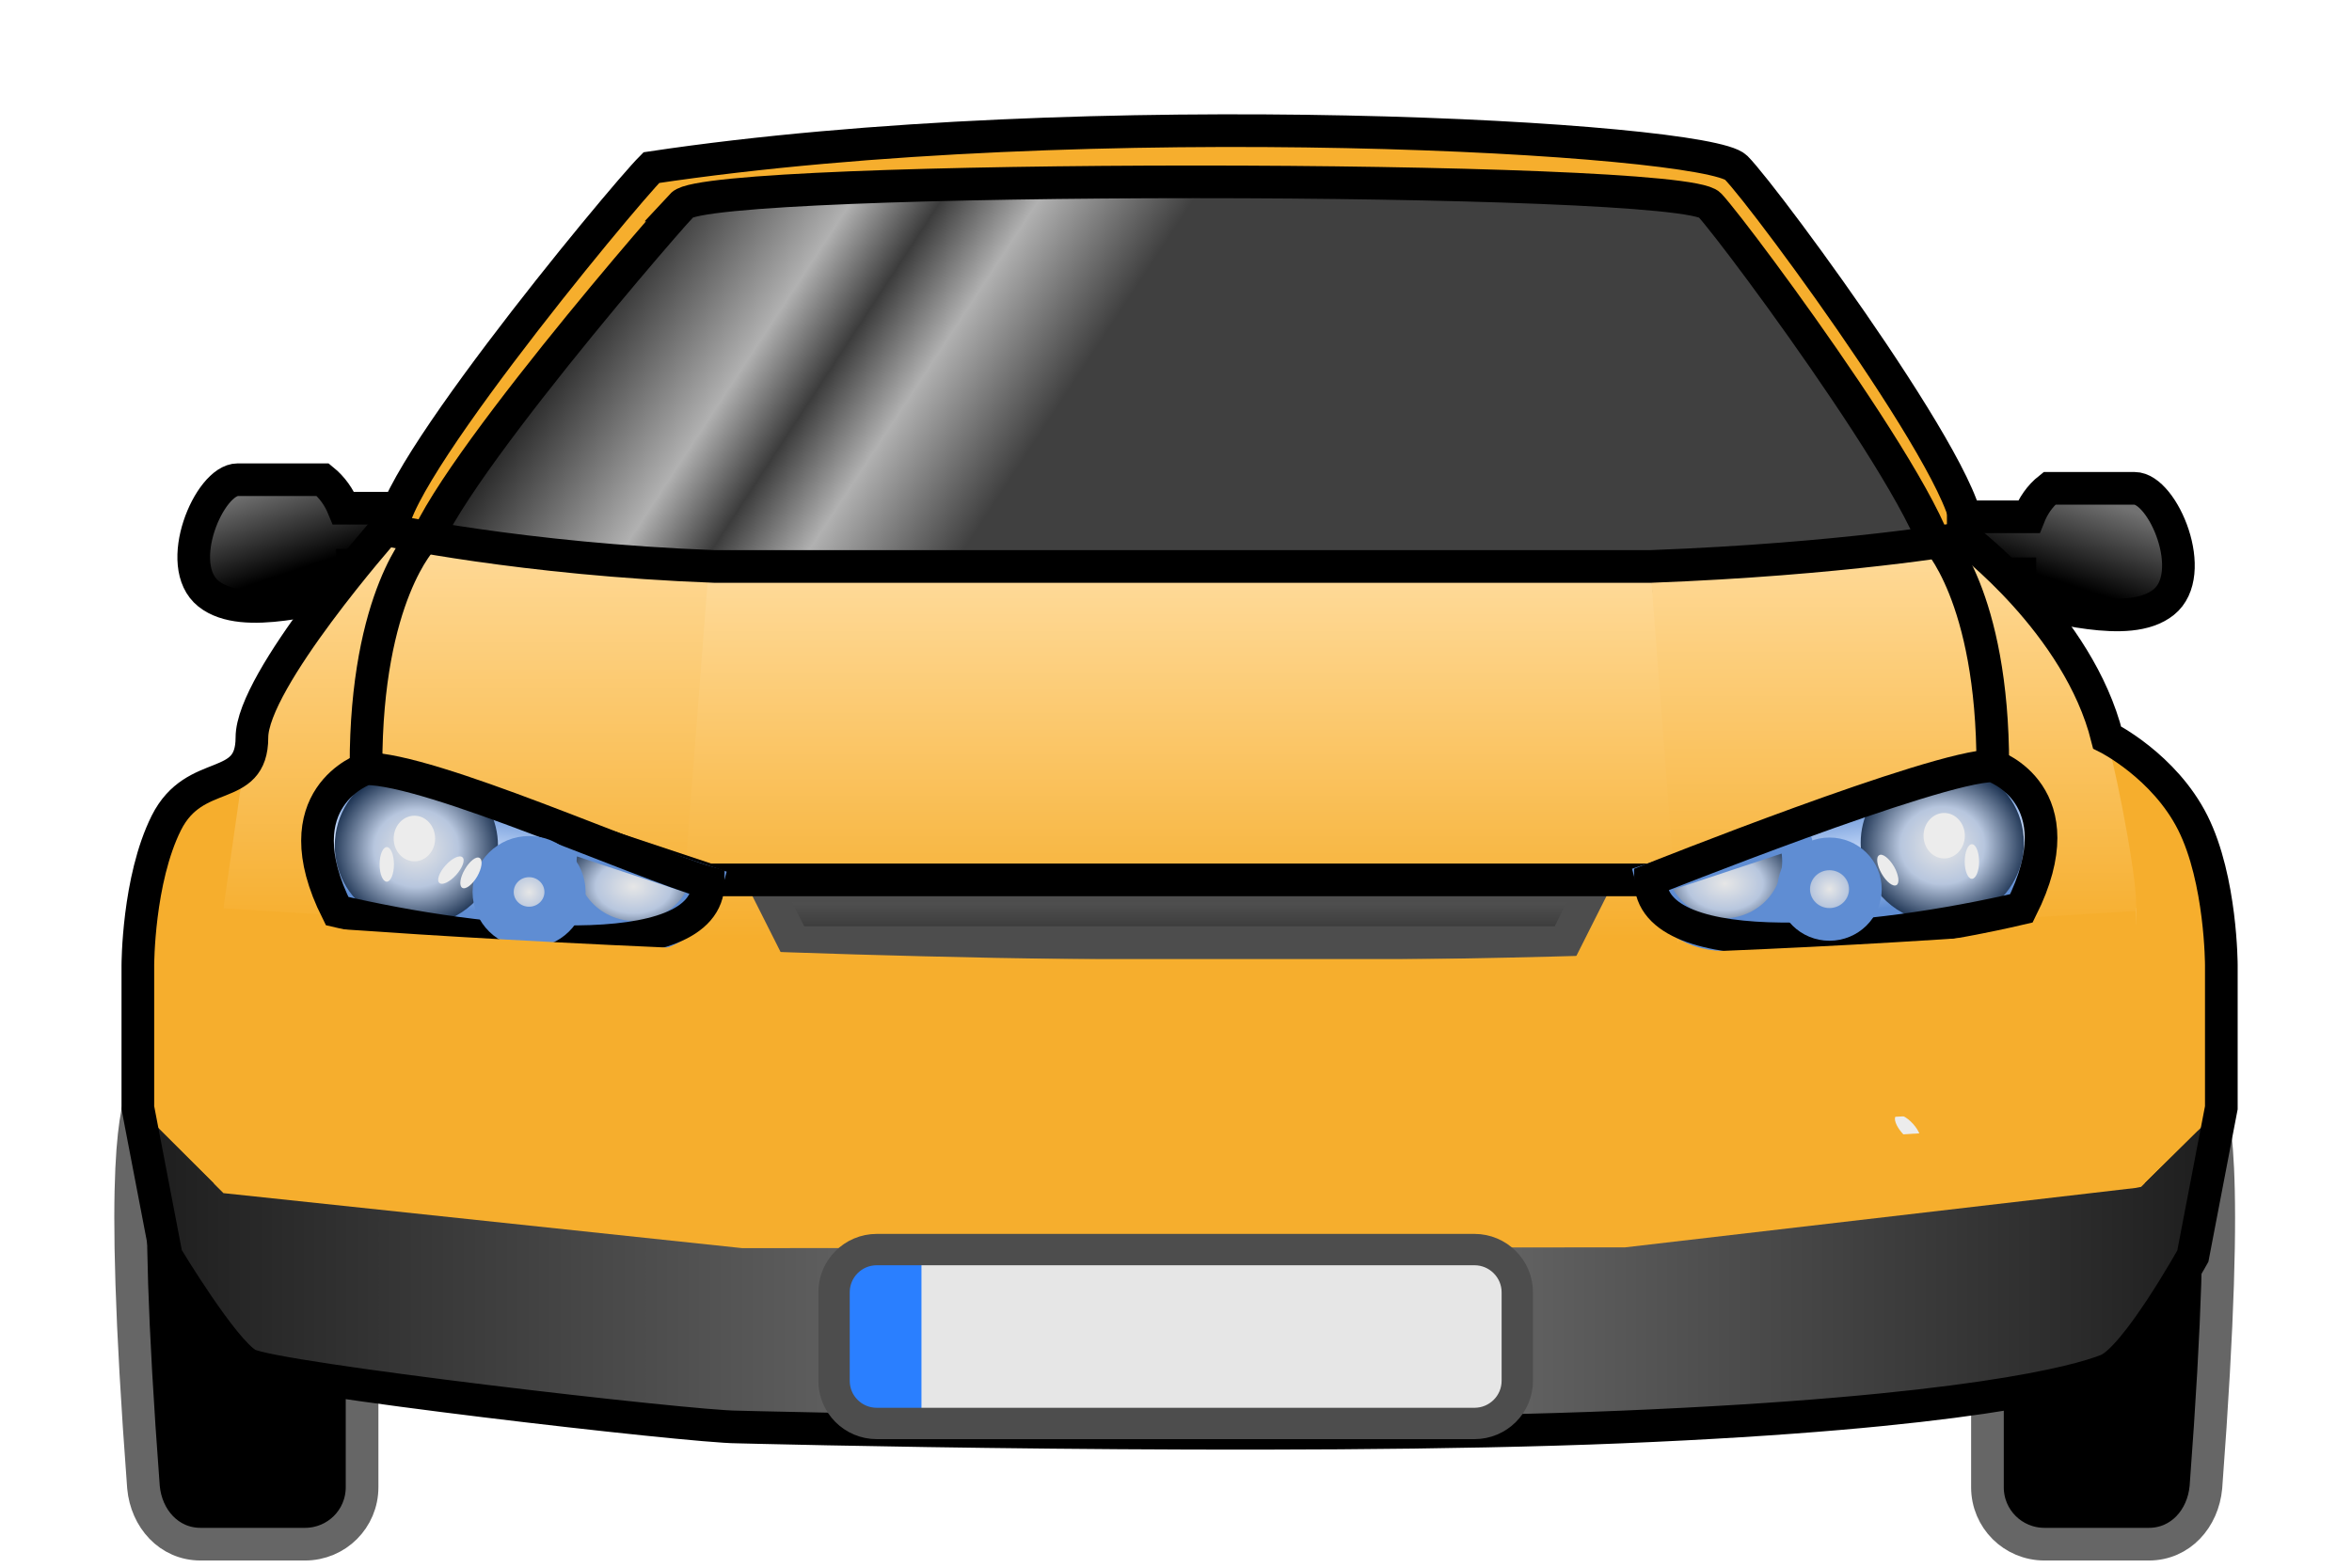 <svg width="18" height="12" viewBox="0 0 18 12" fill="none" xmlns="http://www.w3.org/2000/svg">
<path d="M1.819 3.672C1.601 3.672 1.323 4.327 1.596 4.545C1.87 4.763 2.475 4.545 2.693 4.545C2.693 4.485 2.697 4.409 2.697 4.327H3.13V3.89H2.629C2.595 3.807 2.544 3.732 2.47 3.672H1.819Z" fill="url(#paint0_linear)" stroke="black" stroke-width="0.25"/>
<path d="M1.535 7.89H2.334C2.576 7.89 2.771 8.084 2.771 8.326V11.384C2.771 11.626 2.576 11.82 2.334 11.82H1.535C1.293 11.82 1.12 11.624 1.098 11.384C0.901 8.765 1.054 8.525 1.098 8.326C1.15 8.09 1.293 7.89 1.535 7.89V7.89Z" fill="black" stroke="#666666" stroke-width="0.25"/>
<path d="M4.985 1.283C8.327 0.782 13.056 1.053 13.286 1.283C13.516 1.513 15.264 3.888 15.034 4.118C14.803 4.348 3.25 4.348 3.02 4.118C2.79 3.888 4.755 1.513 4.985 1.283H4.985Z" fill="#F6AE2D" stroke="black" stroke-width="0.25"/>
<path d="M5.22 1.569C5.439 1.333 12.866 1.333 13.084 1.569C13.303 1.805 15.05 4.167 14.831 4.404C14.613 4.64 3.456 4.581 3.237 4.345C3.019 4.108 5.002 1.805 5.221 1.569H5.22Z" fill="url(#paint1_linear)" stroke="black" stroke-width="0.25"/>
<path d="M1.636 6.887L5.349 7.106L5.567 8.632L5.786 9.722L1.636 9.286V6.887Z" fill="#F6AE2D"/>
<path d="M2.947 4.053C2.947 4.053 3.996 4.281 5.467 4.336L5.205 7.17L1.71 6.953C1.71 6.953 1.71 6.08 1.928 5.644C1.928 5.208 2.947 4.053 2.947 4.053V4.053Z" fill="url(#paint2_linear)"/>
<path d="M1.859 5.911C1.859 5.911 1.492 5.863 1.273 6.299C1.055 6.735 1.055 7.389 1.055 7.389V8.48L1.71 9.133V6.953L1.859 5.911Z" fill="#F6AE2D"/>
<path d="M16.445 7.89H15.647C15.405 7.89 15.21 8.084 15.21 8.326V11.384C15.21 11.626 15.405 11.82 15.647 11.82H16.445C16.688 11.82 16.86 11.624 16.882 11.384C17.079 8.765 16.926 8.525 16.882 8.326C16.83 8.09 16.688 7.89 16.445 7.89Z" fill="black" stroke="#666666" stroke-width="0.25"/>
<path d="M16.345 6.953L12.85 7.171L12.413 8.698V9.569L16.345 9.133V6.953Z" fill="#F6AE2D"/>
<path d="M16.126 5.645L16.345 6.953L16.33 9.141L17 8.479V7.389C17 7.389 17 6.735 16.781 6.299C16.563 5.863 16.126 5.645 16.126 5.645Z" fill="#F6AE2D"/>
<path d="M5.204 7.171L5.472 8.644L5.641 9.569H12.412L12.631 8.698H12.57V8.695L12.849 7.171H5.204H5.204Z" fill="#F6AE2D"/>
<path d="M5.423 4.357H12.631L12.937 7.191H5.204L5.423 4.357H5.423Z" fill="url(#paint3_linear)"/>
<path d="M15.685 3.738C15.61 3.797 15.56 3.873 15.527 3.956H15.025V4.392H15.458C15.458 4.475 15.462 4.551 15.462 4.61C15.681 4.61 16.285 4.828 16.558 4.61C16.831 4.392 16.554 3.738 16.336 3.738H15.685V3.738Z" fill="url(#paint4_linear)" stroke="black" stroke-width="0.25"/>
<path d="M15.034 4.138C15.034 4.138 14.102 4.301 12.631 4.356L12.849 7.191L16.344 6.973C16.377 6.842 16.212 5.972 16.126 5.665C15.907 4.793 15.034 4.138 15.034 4.138Z" fill="url(#paint5_linear)"/>
<path fill-rule="evenodd" clip-rule="evenodd" d="M1.947 9.048L1.928 9.72C1.928 9.72 9.336 10.375 16.559 9.72L16.539 9.048C9.344 9.701 1.946 9.048 1.946 9.048H1.947Z" fill="#F6AE2D"/>
<path d="M1.055 8.479L1.273 9.615C1.273 9.615 1.708 10.339 1.896 10.443C2.092 10.553 5.29 10.923 5.642 10.923C5.642 10.923 9.792 11.032 12.413 10.923C15.034 10.814 15.9 10.578 16.126 10.487C16.345 10.4 16.782 9.615 16.782 9.615L17 8.479L16.386 9.085L16.345 9.093L12.437 9.548L5.68 9.554L1.71 9.133L1.055 8.479Z" fill="url(#paint6_linear)"/>
<path d="M5.859 6.781H12.194L11.975 7.216H6.078L5.859 6.781H5.859Z" fill="url(#paint7_linear)" stroke="#4D4D4D" stroke-width="0.25"/>
<path d="M14.815 4.118C14.815 4.118 15.251 4.554 15.251 5.862L12.63 6.735H5.422L2.801 5.862C2.801 4.554 3.238 4.118 3.238 4.118" stroke="black" stroke-width="0.25"/>
<path fill-rule="evenodd" clip-rule="evenodd" d="M12.631 6.735C12.631 7.388 13.504 7.17 15.47 6.953C15.907 6.08 15.252 5.862 15.252 5.862L12.631 6.735V6.735Z" fill="url(#paint8_linear)"/>
<path d="M13.719 6.374L12.64 6.732C12.703 6.975 12.926 7.154 13.193 7.154C13.508 7.154 13.764 6.902 13.764 6.592C13.764 6.515 13.748 6.441 13.719 6.374V6.374Z" fill="url(#paint9_radial)" stroke="#5F8DD3" stroke-width="0.25"/>
<path d="M15.139 5.901L14.306 6.178C14.264 6.26 14.24 6.353 14.24 6.451C14.24 6.734 14.434 6.971 14.699 7.043C14.845 7.025 15.005 7.007 15.167 6.988C15.359 6.884 15.489 6.682 15.489 6.451C15.489 6.21 15.345 6.001 15.139 5.901Z" fill="url(#paint10_radial)"/>
<path d="M12.631 6.735C12.631 7.388 14.357 7.214 15.47 6.953C15.907 6.08 15.252 5.862 15.252 5.862C14.815 5.862 12.631 6.735 12.631 6.735V6.735Z" stroke="black" stroke-width="0.25"/>
<path d="M14.276 6.806C14.276 6.955 14.153 7.076 14.001 7.076C13.849 7.076 13.727 6.955 13.727 6.806C13.727 6.657 13.849 6.536 14.001 6.536C14.153 6.536 14.276 6.657 14.276 6.806Z" fill="url(#paint11_radial)" stroke="#5F8DD3" stroke-width="0.25"/>
<path d="M15.037 6.397C15.037 6.493 14.966 6.571 14.879 6.571C14.792 6.571 14.721 6.493 14.721 6.397C14.721 6.301 14.792 6.223 14.879 6.223C14.966 6.223 15.037 6.301 15.037 6.397Z" fill="#ECECEC"/>
<path d="M15.146 6.595C15.146 6.668 15.121 6.727 15.091 6.727C15.061 6.727 15.036 6.668 15.036 6.595C15.036 6.522 15.061 6.462 15.091 6.462C15.121 6.462 15.146 6.522 15.146 6.595Z" fill="#ECECEC"/>
<path d="M14.495 6.633C14.531 6.696 14.54 6.76 14.514 6.775C14.487 6.79 14.437 6.751 14.4 6.687C14.364 6.624 14.355 6.56 14.382 6.546C14.407 6.53 14.458 6.57 14.495 6.633Z" fill="#ECECEC"/>
<path d="M14.64 8.602C14.689 8.656 14.711 8.716 14.688 8.736C14.666 8.756 14.608 8.729 14.559 8.675C14.51 8.62 14.488 8.56 14.511 8.54C14.533 8.52 14.591 8.548 14.64 8.602Z" fill="#ECECEC"/>
<path fill-rule="evenodd" clip-rule="evenodd" d="M5.42 6.756C5.42 7.41 4.546 7.192 2.58 6.974C2.143 6.102 2.799 5.884 2.799 5.884L5.42 6.756Z" fill="url(#paint12_linear)"/>
<path d="M4.332 6.396L5.411 6.754C5.348 6.996 5.125 7.175 4.859 7.175C4.543 7.175 4.287 6.924 4.287 6.614C4.287 6.536 4.302 6.463 4.332 6.396Z" fill="url(#paint13_radial)" stroke="#5F8DD3" stroke-width="0.25"/>
<path d="M2.912 5.923L3.745 6.199C3.787 6.282 3.811 6.375 3.811 6.473C3.811 6.756 3.616 6.994 3.352 7.065C3.206 7.047 3.046 7.029 2.884 7.01C2.692 6.905 2.562 6.704 2.562 6.473C2.562 6.231 2.705 6.023 2.912 5.923V5.923Z" fill="url(#paint14_radial)"/>
<path d="M5.42 6.756C5.42 7.41 3.694 7.236 2.58 6.974C2.143 6.102 2.799 5.884 2.799 5.884C3.301 5.884 4.896 6.604 5.42 6.756Z" stroke="black" stroke-width="0.25"/>
<path d="M3.774 6.828C3.774 6.977 3.897 7.098 4.049 7.098C4.201 7.098 4.324 6.977 4.324 6.828C4.324 6.678 4.201 6.557 4.049 6.557C3.897 6.557 3.774 6.678 3.774 6.828Z" fill="url(#paint15_radial)" stroke="#5F8DD3" stroke-width="0.315"/>
<path d="M3.013 6.419C3.013 6.515 3.084 6.593 3.172 6.593C3.259 6.593 3.33 6.515 3.33 6.419C3.33 6.322 3.259 6.244 3.172 6.244C3.084 6.244 3.013 6.322 3.013 6.419Z" fill="#ECECEC"/>
<path d="M2.905 6.616C2.905 6.69 2.93 6.749 2.96 6.749C2.99 6.749 3.015 6.69 3.015 6.616C3.015 6.543 2.99 6.484 2.96 6.484C2.93 6.484 2.905 6.543 2.905 6.616Z" fill="#ECECEC"/>
<path d="M3.557 6.655C3.52 6.718 3.512 6.781 3.538 6.796C3.564 6.811 3.615 6.772 3.652 6.709C3.688 6.646 3.697 6.582 3.67 6.567C3.644 6.552 3.594 6.591 3.557 6.655Z" fill="#ECECEC"/>
<path d="M3.41 6.624C3.361 6.678 3.34 6.738 3.362 6.758C3.385 6.779 3.442 6.751 3.491 6.697C3.54 6.642 3.562 6.582 3.539 6.562C3.517 6.542 3.459 6.569 3.41 6.624Z" fill="#ECECEC"/>
<path fill-rule="evenodd" clip-rule="evenodd" d="M1.947 7.061L1.928 7.733C1.928 7.733 9.336 8.389 16.559 7.733L16.539 7.061C9.344 7.714 1.946 7.061 1.946 7.061H1.947Z" fill="#F6AE2D"/>
<path d="M2.947 4.053C2.947 4.053 1.928 5.208 1.928 5.645C1.928 6.081 1.492 5.863 1.273 6.299C1.055 6.735 1.055 7.389 1.055 7.389V8.479L1.273 9.615C1.273 9.615 1.708 10.339 1.896 10.443C2.092 10.553 5.29 10.923 5.642 10.923C5.642 10.923 9.792 11.032 12.413 10.923C15.034 10.814 15.9 10.578 16.126 10.487C16.345 10.4 16.782 9.615 16.782 9.615L17 8.479V7.389C17 7.389 17 6.735 16.782 6.299C16.563 5.863 16.126 5.645 16.126 5.645C15.908 4.772 15.034 4.118 15.034 4.118C15.034 4.118 14.102 4.281 12.632 4.336H5.467C3.996 4.281 2.947 4.053 2.947 4.053H2.947Z" stroke="black" stroke-width="0.25"/>
<path d="M11.284 9.565H6.71C6.529 9.565 6.383 9.712 6.383 9.892V10.569C6.383 10.75 6.529 10.896 6.71 10.896H11.284C11.465 10.896 11.612 10.75 11.612 10.569V9.892C11.612 9.712 11.465 9.565 11.284 9.565Z" fill="#E6E6E6"/>
<path d="M6.493 9.582C6.447 9.617 6.411 9.684 6.393 9.766V10.701C6.411 10.787 6.45 10.856 6.501 10.889H7.052V9.582H6.493V9.582Z" fill="#2A7FFF"/>
<path d="M11.284 9.565H6.71C6.529 9.565 6.383 9.712 6.383 9.892V10.569C6.383 10.75 6.529 10.896 6.71 10.896H11.284C11.465 10.896 11.612 10.75 11.612 10.569V9.892C11.612 9.712 11.465 9.565 11.284 9.565Z" stroke="#4D4D4D" stroke-width="0.24"/>
<path fill-rule="evenodd" clip-rule="evenodd" d="M1.947 7.723L1.928 8.396C1.928 8.396 9.336 9.051 16.559 8.396L16.539 7.723C9.344 8.377 1.946 7.723 1.946 7.723H1.947Z" fill="#F6AE2D"/>
<path fill-rule="evenodd" clip-rule="evenodd" d="M1.947 8.535L1.915 9.122C1.915 9.122 9.052 9.703 16.274 9.048L16.54 8.535C9.345 9.188 1.947 8.535 1.947 8.535H1.947Z" fill="#F6AE2D"/>
<defs>
<linearGradient id="paint0_linear" x1="2.283" y1="4.358" x2="2.065" y2="3.704" gradientUnits="userSpaceOnUse">
<stop/>
<stop offset="1" stop-color="#727272"/>
</linearGradient>
<linearGradient id="paint1_linear" x1="5.187" y1="1.01" x2="8.185" y2="2.978" gradientUnits="userSpaceOnUse">
<stop stop-color="#141414"/>
<stop offset="0.391" stop-color="#B1B1B1"/>
<stop offset="0.55" stop-color="#3C3C3C"/>
<stop offset="0.724" stop-color="#B1B1B1"/>
<stop offset="1" stop-color="#404040"/>
</linearGradient>
<linearGradient id="paint2_linear" x1="3.588" y1="4.053" x2="3.588" y2="7.17" gradientUnits="userSpaceOnUse">
<stop stop-color="#FFDB9B"/>
<stop offset="1" stop-color="#F6AE2D"/>
</linearGradient>
<linearGradient id="paint3_linear" x1="9.07" y1="4.357" x2="9.07" y2="7.191" gradientUnits="userSpaceOnUse">
<stop stop-color="#FFDB9B"/>
<stop offset="1" stop-color="#F6AE2D"/>
</linearGradient>
<linearGradient id="paint4_linear" x1="16.044" y1="4.545" x2="16.261" y2="3.89" gradientUnits="userSpaceOnUse">
<stop/>
<stop offset="1" stop-color="#727272"/>
</linearGradient>
<linearGradient id="paint5_linear" x1="14.49" y1="4.138" x2="14.49" y2="7.191" gradientUnits="userSpaceOnUse">
<stop stop-color="#FFDB9B"/>
<stop offset="1" stop-color="#F6AE2D"/>
</linearGradient>
<linearGradient id="paint6_linear" x1="1.055" y1="9.701" x2="17" y2="9.701" gradientUnits="userSpaceOnUse">
<stop stop-color="#1D1D1D"/>
<stop offset="0.508" stop-color="#808080"/>
<stop offset="1" stop-color="#1D1D1D"/>
</linearGradient>
<linearGradient id="paint7_linear" x1="8.626" y1="6.669" x2="8.626" y2="7.106" gradientUnits="userSpaceOnUse">
<stop stop-color="#666666"/>
<stop offset="1" stop-color="#3C3C3C"/>
</linearGradient>
<linearGradient id="paint8_linear" x1="14.126" y1="6.996" x2="14.005" y2="6.167" gradientUnits="userSpaceOnUse">
<stop stop-color="#5F8DD3"/>
<stop offset="0.471" stop-color="#D5E5FF"/>
<stop offset="1" stop-color="#5F8DD3"/>
</linearGradient>
<radialGradient id="paint9_radial" cx="0" cy="0" r="1" gradientUnits="userSpaceOnUse" gradientTransform="translate(13.202 6.764) scale(0.58 0.408)">
<stop stop-color="#E6E6E6"/>
<stop offset="0.5" stop-color="#B7C6DE"/>
<stop offset="1" stop-color="#213756"/>
</radialGradient>
<radialGradient id="paint10_radial" cx="0" cy="0" r="1" gradientUnits="userSpaceOnUse" gradientTransform="translate(14.865 6.472) scale(0.644 0.591)">
<stop stop-color="#E6E6E6"/>
<stop offset="0.5" stop-color="#B7C6DE"/>
<stop offset="1" stop-color="#213756"/>
</radialGradient>
<radialGradient id="paint11_radial" cx="0" cy="0" r="1" gradientUnits="userSpaceOnUse" gradientTransform="translate(14.001 6.806) scale(0.283 0.279)">
<stop stop-color="#E6E6E6"/>
<stop offset="0.5" stop-color="#B7C6DE"/>
<stop offset="1" stop-color="#213756"/>
</radialGradient>
<linearGradient id="paint12_linear" x1="3.925" y1="7.018" x2="4.046" y2="6.189" gradientUnits="userSpaceOnUse">
<stop stop-color="#5F8DD3"/>
<stop offset="0.471" stop-color="#D5E5FF"/>
<stop offset="1" stop-color="#5F8DD3"/>
</linearGradient>
<radialGradient id="paint13_radial" cx="0" cy="0" r="1" gradientUnits="userSpaceOnUse" gradientTransform="translate(4.849 6.786) rotate(180) scale(0.58 0.408)">
<stop stop-color="#E6E6E6"/>
<stop offset="0.5" stop-color="#B7C6DE"/>
<stop offset="1" stop-color="#213756"/>
</radialGradient>
<radialGradient id="paint14_radial" cx="0" cy="0" r="1" gradientUnits="userSpaceOnUse" gradientTransform="translate(3.186 6.494) rotate(180) scale(0.644 0.591)">
<stop stop-color="#E6E6E6"/>
<stop offset="0.5" stop-color="#B7C6DE"/>
<stop offset="1" stop-color="#213756"/>
</radialGradient>
<radialGradient id="paint15_radial" cx="0" cy="0" r="1" gradientUnits="userSpaceOnUse" gradientTransform="translate(4.049 6.828) rotate(180) scale(0.283 0.279)">
<stop stop-color="#E6E6E6"/>
<stop offset="0.5" stop-color="#B7C6DE"/>
<stop offset="1" stop-color="#213756"/>
</radialGradient>
</defs>
</svg>
